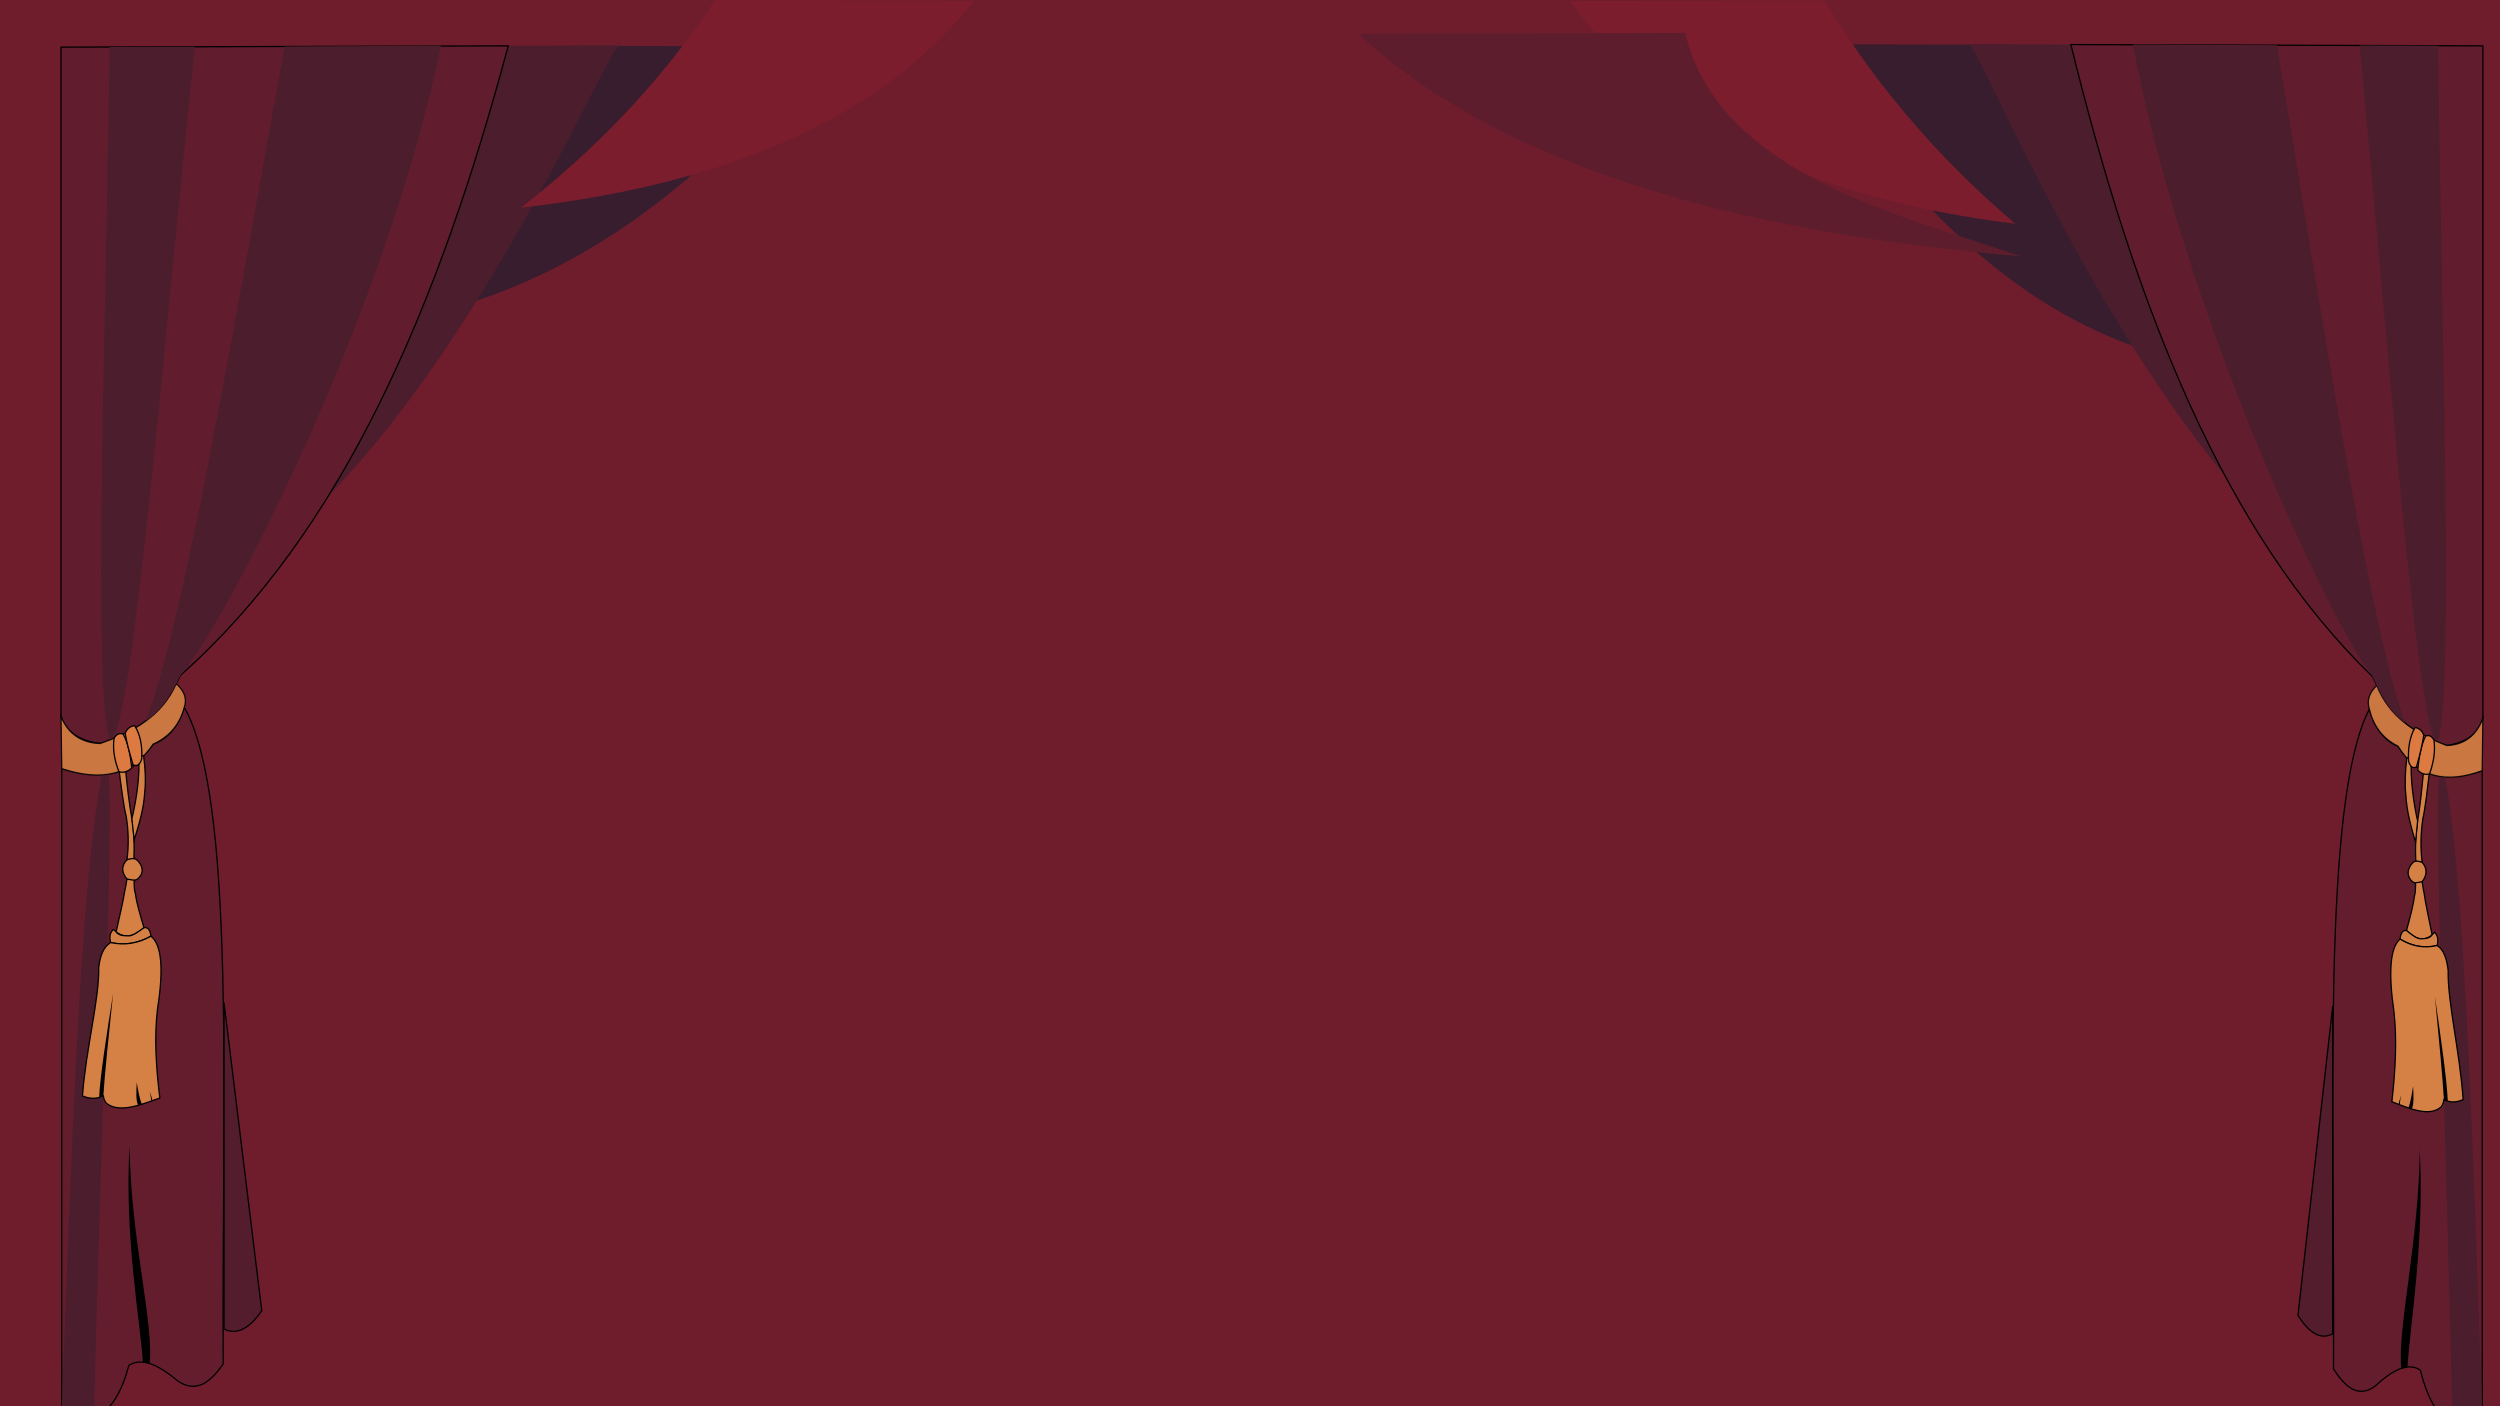 <?xml version="1.0" encoding="UTF-8"?><svg id="Layer_2" xmlns="http://www.w3.org/2000/svg" width="1920" height="1080" xmlns:xlink="http://www.w3.org/1999/xlink" viewBox="0 0 1920 1080"><defs><style>.cls-1{fill:#371d2d;}.cls-2{fill:#6f1d2d;}.cls-3{fill:#4b1d2d;}.cls-4{fill:#7c1d2d;}.cls-5,.cls-6,.cls-7,.cls-8,.cls-9,.cls-10{stroke:#000;stroke-miterlimit:10;}.cls-5,.cls-10{fill:#d58145;}.cls-6{fill:#dc7a42;}.cls-7{fill:#541d2d;}.cls-8{fill:#611d2d;}.cls-9{fill:#631d2d;}.cls-10{opacity:.9;}.cls-11{fill:#5e1d2d;filter:url(#drop-shadow-17);}.cls-12{filter:url(#drop-shadow-16);}.cls-13{filter:url(#drop-shadow-15);}</style><filter id="drop-shadow-15" filterUnits="userSpaceOnUse"><feOffset dx="44" dy="34"/><feGaussianBlur result="blur" stdDeviation="5"/><feFlood flood-color="#000" flood-opacity=".21"/><feComposite in2="blur" operator="in"/><feComposite in="SourceGraphic"/></filter><filter id="drop-shadow-16" filterUnits="userSpaceOnUse"><feOffset dx="-15" dy="34"/><feGaussianBlur result="blur-2" stdDeviation="5"/><feFlood flood-color="#000" flood-opacity=".21"/><feComposite in2="blur-2" operator="in"/><feComposite in="SourceGraphic"/></filter><filter id="drop-shadow-17" filterUnits="userSpaceOnUse"><feOffset dx="7" dy="25"/><feGaussianBlur result="blur-3" stdDeviation="5"/><feFlood flood-color="#000" flood-opacity=".21"/><feComposite in2="blur-3" operator="in"/><feComposite in="SourceGraphic"/></filter></defs><rect class="cls-2" width="1920" height="1080"/><g><g class="cls-13"><path class="cls-1" d="M284.87,207.73C407.34,178.04,500.95,100.77,581.5,1.98l-183.91-.91c-31.82,62.95-70.38,132.85-112.72,206.65Z"/><g><path class="cls-3" d="M431.34,1.27c-7.69,.62-97.8,216.76-222.19,344.65L323.23,1.27s115.8-.62,108.11,0Z"/><path class="cls-8" d="M346.31,1.21c-53.26,199.12-126.94,372.87-251.6,483.3-15.2,31.76-37.23,45.56-61.87,52.5-16.36-2.32-26.5-9.17-29.98-20.87V2.2l343.45-.99Z"/><path class="cls-9" d="M73.64,537.54c11.57-4.22,19.3-14,23.91-28.3,40.12,70.95,28.67,308.03,29.86,504.38-9.89,14.02-20.77,22.72-35.11,12.84-16.14-13.84-28.49-17.57-37.31-11.85-11.38,42.78-31.55,44.5-51.57,46.94v-505.24c28.23,8.61,52.59,5.28,70.23-18.77Z"/><path class="cls-10" d="M91.34,491.07c6.81,6.02,8.26,12.08,6.21,18.17-3.38,12.89-11.1,22.5-23.91,28.3-16.12,24.11-40.14,28.87-70.23,18.77l-.55-40.16c5.5,13.5,15.59,20.32,29.98,20.87,27.26-9.58,47.8-21.77,58.49-45.95Z"/><path class="cls-7" d="M128.05,736.07l28.98,236.56c-9.66,14.1-19.32,18.8-28.98,14.1v-250.66Z"/><path class="cls-5" d="M53.5,626.3c1.45-10.63,1.27-21.76-.59-33.42-1.96-7.56-3.95-23.49-5.94-39.12,1.64,.29,3.35,.32,5.16,0,1.39,15.46,3.15,30.08,5.54,43.2,1.38,8.3,1.58,18.06,1.19,28.53-1.82,.48-3.61,.79-5.35,.82Z"/><path class="cls-6" d="M43.62,532.92c-1.23,8.77,.43,17.33,3.74,25.77,3.3,.96,6.57,.15,9.82-2.88-1.01-9.79-2.68-18.93-6.55-25.97-2.6-1.02-4.98-.34-7.01,3.08Z"/><path class="cls-5" d="M62.42,546.43c1.24,15.47-1.72,34.01-5.14,48.38l1.75,16.27c3.61-11.63,7.35-23.15,8.15-36.94,.94-8.25,.42-17.67-.88-27.71h-3.87Z"/><path class="cls-5" d="M53.5,626.3c-4.51,4.76-4.19,9.72,0,14.83,1.88,1.23,3.84,1.48,5.87,.93,.75-.2,1.5-.52,2.27-.93,4.52-4.01,4.66-8.53,.83-13.36-1.89-2.15-3.04-2.35-3.61-2.29-1.52-.26-3.38,.17-5.35,.82Z"/><path class="cls-5" d="M59.02,643.37c0,3.81,.21,7.11,1.01,9.02,.73,6.57,3.61,16.3,6.54,26.08-7.35,6.7-14.51,8.55-21.4,3.26,2.36-10.88,5.75-25.01,6.54-30.97,.6-2.49,1.19-5.98,1.78-9.62l5.87,.93-.35,1.3Z"/><path class="cls-5" d="M42.8,680.1c.84-.16,1.61,.68,2.38,1.63,1.92,2.45,4.81,3.04,9.56,3,3.07,.15,7.4-3.05,11.83-6.26,2.99-.51,4.78,1.65,5.35,6.52-9.79,5.52-20.06,7.36-30.91,4.89-1.12-3.86-.78-7.21,1.78-9.78Z"/><path class="cls-6" d="M58.22,553.37c3.07,1.49,5.25-.13,6.63-4.47,.44-9.46-.77-18.27-5.49-25.68-3.26,.54-5.77,2.35-7.25,5.92,1.15,6.98,3.36,15.27,6.11,24.24Z"/><path d="M65.73,1012.12c-1.76-29.28-14.42-97.01-10.2-166.42,.54,69.74,18.95,137.79,15.36,167.91l-5.16-1.49Z"/><path class="cls-3" d="M67.65,519.8c9.54-6.12,17.38-15.83,23.69-28.73l3.38-6.55C129.21,444.64,251.91,208.06,294.69,1.12l-120.11,.58c-37.86,208.18-77.55,445.81-106.94,518.1Z"/><path class="cls-3" d="M34.13,561.73c1.97-.18,3.48-.26,4.94-.49,5.06,10.67-6.8,321.19-10.97,492.87-3.4,3.1-11.81,5.41-25.24,6.91,7.83-201.77,14.39-412.25,31.27-499.29Z"/><path class="cls-3" d="M40.17,533.59c.75-.24,1.74-.63,3.04-1.23C60.29,500.64,84.27,201.87,105.7,1.9l-65.53,.19c-2.41,202.27-13.29,492.76,0,531.49Z"/><g><path class="cls-5" d="M71.93,684.99c8.07,6.3,9.98,24.47,5.05,55.83-2.53,20.97-1.24,44.2,1.78,68.47-15.5,5.59-31.23,11.69-41.01,4.08-1.59-1.81-2.08-3.75-2.38-5.71-5.31,2.57-10.66,2.33-16.05,0,2.74-36.54,13.07-74.66,12.48-98.63,1.09-8.99,3.68-16.01,9.21-19.15,10.67,2.32,20.98,.71,30.91-4.89Z"/><path d="M42.91,728.66c-3.31,31.77-6.62,63.55-7.54,79.01l-3.25,1.22c.76-16.43,5.71-48.1,10.79-80.23Z"/><path d="M62.37,814.82c-2.26-2.34-1.68-11.12-1.35-17.52,.95,5.65,2.2,12.65,3.87,16.78l-2.52,.74Z"/><path d="M71.99,811.13c.05-1.84-.42-4.26-1.1-6.91,1.06,2.76,1.93,5.25,2.19,6.91h-1.1Z"/></g></g></g><path class="cls-4" d="M549.41,0l198.59,.6c-72.73,91.81-192.67,141.22-347.93,158.9C454.45,117.09,505.25,66.32,549.41,0Z"/></g><g><g class="cls-12"><path class="cls-1" d="M1667.31,236.4c-109.96-34.08-194-122.76-266.32-236.13,64.99-.44,131.52,.16,157.59,0,28.57,72.24,70.72,151.43,108.73,236.13Z"/><g><path class="cls-3" d="M1527.16,.29c7.65,.65,97.28,225.88,221.01,359.17L1634.71,.29s-115.19-.65-107.54,0Z"/><path class="cls-8" d="M1605.46,.22c49.06,200.05,116.94,374.63,231.78,485.58,14.01,31.91,34.3,45.77,57,52.75,15.07-2.33,24.41-9.21,27.62-20.97V1.21S1605.46,.22,1605.46,.22Z"/><path class="cls-9" d="M1856.66,539.07c-10.66-4.24-17.78-14.07-22.02-28.44-36.96,71.28-26.41,309.48-27.51,506.75,9.11,14.08,19.14,22.82,32.35,12.9,14.87-13.91,26.25-17.65,34.37-11.91,10.48,42.98,29.07,44.7,47.51,47.17v-507.62c-26.01,8.66-48.44,5.3-64.69-18.85Z"/><path class="cls-10" d="M1840.35,492.38c-6.27,6.05-7.61,12.14-5.72,18.25,3.11,12.95,10.23,22.61,22.02,28.44,14.85,24.22,36.98,29.01,64.69,18.85l.51-40.34c-5.07,13.57-14.36,20.41-27.62,20.97-25.12-9.62-44.03-21.87-53.88-46.16Z"/><path class="cls-7" d="M1806.53,738.53l-26.7,237.67c8.9,14.17,17.8,18.89,26.7,14.17v-251.84Z"/><path class="cls-5" d="M1875.21,628.26c-1.33-10.68-1.17-21.86,.55-33.58,1.8-7.6,3.64-23.6,5.48-39.31-1.51,.29-3.09,.32-4.75,0-1.28,15.53-2.9,30.22-5.11,43.4-1.27,8.34-1.45,18.14-1.1,28.66,1.68,.48,3.33,.8,4.93,.82Z"/><path class="cls-6" d="M1884.32,534.44c1.13,8.81-.4,17.41-3.44,25.89-3.04,.96-6.06,.15-9.05-2.9,.93-9.83,2.47-19.02,6.03-26.09,2.39-1.02,4.59-.34,6.46,3.1Z"/><path class="cls-5" d="M1867,548c-1.14,15.54,1.59,34.17,4.74,48.61l-1.61,16.35c-3.32-11.68-6.77-23.26-7.51-37.11-.87-8.29-.39-17.75,.81-27.84h3.57Z"/><path class="cls-5" d="M1875.21,628.26c4.15,4.78,3.86,9.76,0,14.9-1.73,1.24-3.54,1.49-5.41,.93-.69-.2-1.38-.52-2.09-.93-4.17-4.02-4.29-8.57-.76-13.42,1.74-2.16,2.8-2.36,3.33-2.3,1.4-.26,3.11,.17,4.93,.82Z"/><path class="cls-5" d="M1870.12,645.4c0,3.83-.19,7.15-.93,9.06-.67,6.6-3.33,16.37-6.02,26.21,6.77,6.73,13.37,8.59,19.71,3.28-2.17-10.93-5.3-25.13-6.02-31.12-.55-2.5-1.1-6.01-1.64-9.66l-5.41,.93,.32,1.3Z"/><path class="cls-5" d="M1885.07,682.31c-.77-.16-1.48,.68-2.19,1.64-1.77,2.46-4.43,3.06-8.81,3.01-2.83,.15-6.82-3.07-10.9-6.29-2.75-.51-4.4,1.65-4.93,6.55,9.02,5.55,18.48,7.39,28.47,4.91,1.03-3.88,.72-7.24-1.64-9.83Z"/><path class="cls-6" d="M1870.86,554.98c-2.83,1.5-4.83-.13-6.11-4.49-.41-9.51,.71-18.36,5.05-25.8,3,.54,5.32,2.36,6.68,5.94-1.06,7.01-3.09,15.35-5.62,24.35Z"/><path d="M1863.95,1015.89c1.62-29.42,13.29-97.47,9.4-167.2-.5,70.07-17.46,138.44-14.15,168.7l4.76-1.5Z"/><path class="cls-3" d="M1862.17,521.25c-8.79-6.15-16.01-15.91-21.82-28.87l-3.11-6.59c-31.78-40.06-144.81-277.75-184.22-485.66l110.64,.58c34.88,209.16,71.44,447.91,98.51,520.53Z"/><path class="cls-3" d="M1893.05,563.38c-1.82-.18-3.21-.26-4.55-.5-4.66,10.72,6.26,322.7,10.11,495.19,3.13,3.12,10.88,5.43,23.25,6.95-7.21-202.72-13.25-414.19-28.81-501.64Z"/><path class="cls-3" d="M1887.49,535.1c-.69-.24-1.6-.64-2.8-1.23-15.73-31.87-37.82-332.04-57.56-532.95l60.37,.19c2.22,203.22,12.24,495.08,0,534Z"/><g><path class="cls-5" d="M1858.24,687.22c-7.43,6.33-9.19,24.59-4.65,56.1,2.33,21.07,1.15,44.41-1.64,68.79,14.28,5.61,28.77,11.74,37.78,4.09,1.47-1.82,1.91-3.76,2.19-5.73,4.89,2.58,9.82,2.35,14.78,0-2.52-36.71-12.04-75.01-11.5-99.09-1.01-9.03-3.39-16.09-8.49-19.24-9.83,2.33-19.32,.71-28.47-4.91Z"/><path d="M1884.97,731.09c3.05,31.92,6.1,63.84,6.95,79.38l2.99,1.23c-.7-16.51-5.26-48.32-9.94-80.6Z"/><path d="M1867.04,817.66c2.08-2.35,1.54-11.17,1.24-17.6-.88,5.68-2.03,12.71-3.57,16.86l2.32,.74Z"/><path d="M1858.18,813.95c-.05-1.85,.39-4.28,1.01-6.95-.98,2.77-1.78,5.28-2.02,6.95h1.01Z"/></g></g></g><path class="cls-4" d="M1400.99,.28l-195.17,.64c71.47,98.79,189.35,151.95,341.93,170.98-53.44-45.63-103.37-100.25-146.76-171.62Z"/><path class="cls-11" d="M1287.23,.22l-251.23,.64c106.39,98.79,281.86,151.95,509,170.98-93.76-32.11-231.92-63.38-257.77-171.62Z"/></g></svg>